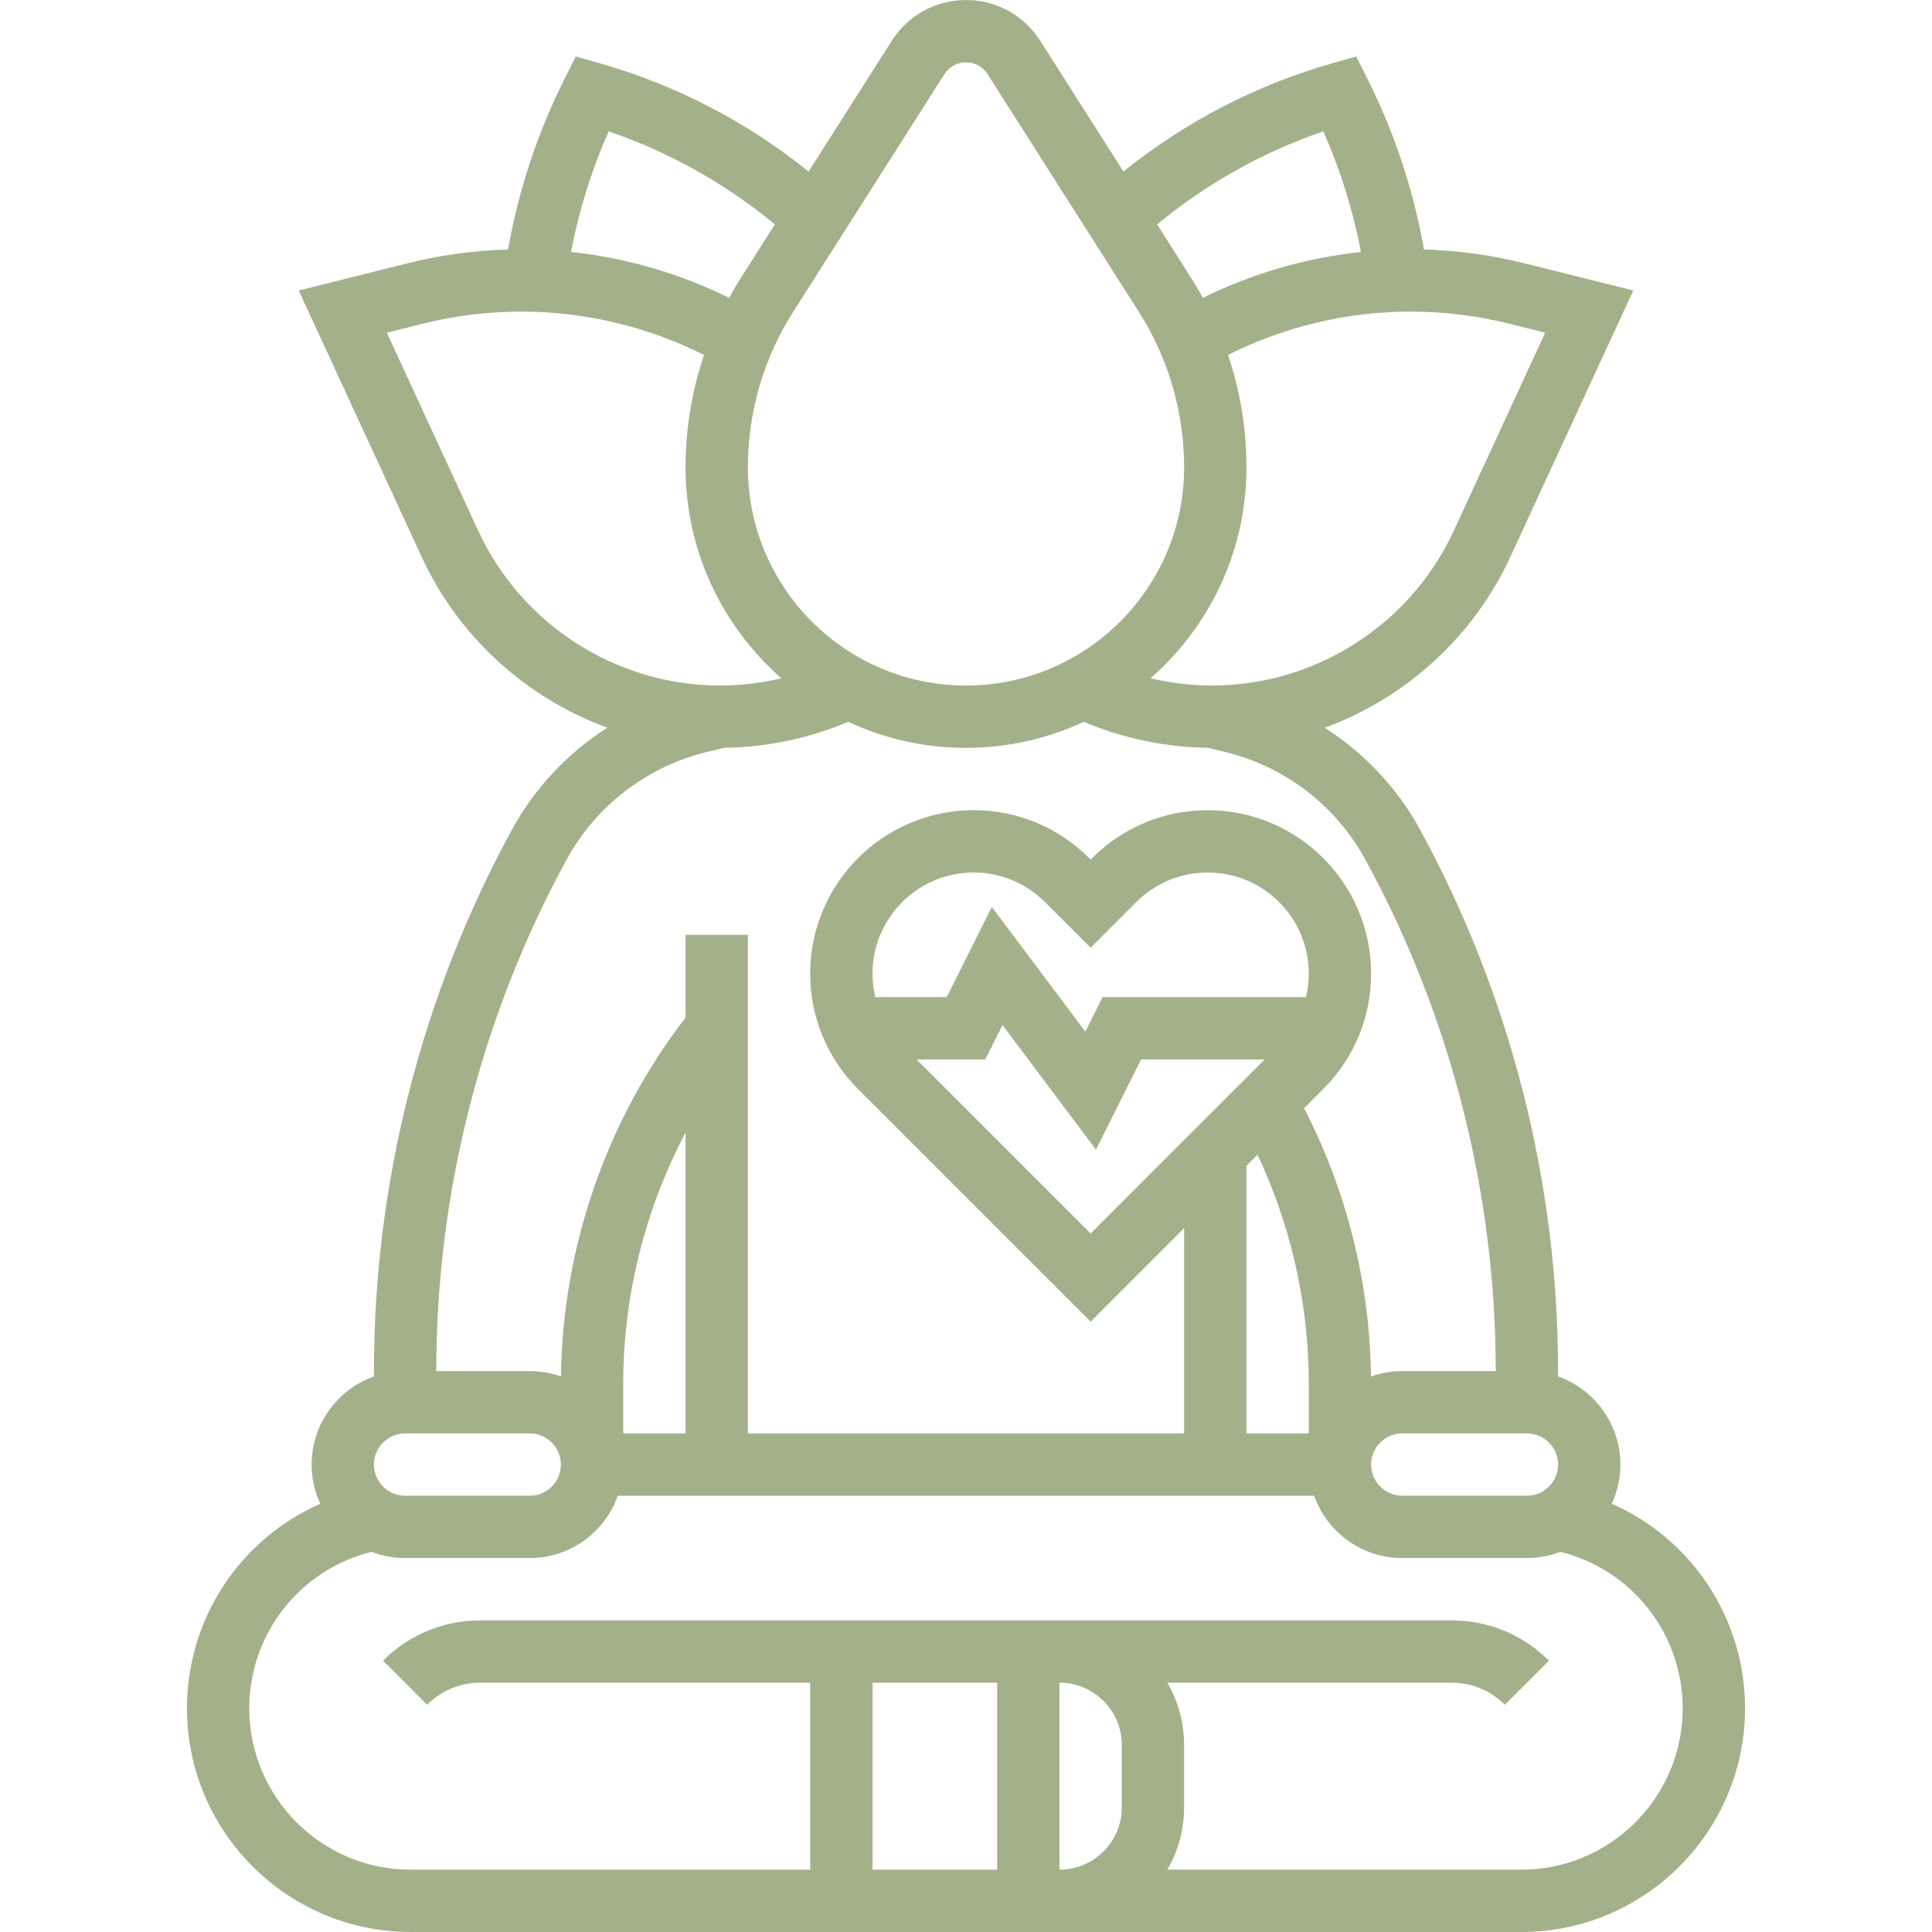 <svg width="85" height="85" viewBox="0 0 85 85" fill="none" xmlns="http://www.w3.org/2000/svg">
<path d="M70.911 66.158C71.154 65.633 71.291 65.05 71.291 64.435C71.291 62.648 70.145 61.124 68.549 60.558V60.311C68.549 52.017 66.45 43.785 62.478 36.504C61.474 34.663 60.019 33.127 58.282 32.017C61.832 30.713 64.814 28.043 66.448 24.502L71.858 12.781L67.07 11.584C65.623 11.222 64.139 11.019 62.648 10.977C62.191 8.377 61.362 5.867 60.178 3.5L59.669 2.482L58.575 2.795C55.251 3.745 52.119 5.376 49.426 7.547L45.764 1.792C45.05 0.67 43.831 0 42.501 0C41.171 0 39.951 0.67 39.237 1.792L35.575 7.547C32.882 5.376 29.75 3.744 26.425 2.795L25.331 2.482L24.823 3.5C23.639 5.868 22.81 8.378 22.352 10.976C20.862 11.019 19.378 11.222 17.931 11.583L13.143 12.781L18.552 24.501C20.186 28.043 23.169 30.713 26.718 32.017C24.981 33.127 23.527 34.662 22.522 36.504C18.551 43.785 16.452 52.018 16.452 60.312V60.558C14.856 61.124 13.71 62.648 13.71 64.435C13.71 65.05 13.847 65.634 14.09 66.159C10.569 67.709 8.226 71.206 8.226 75.16C8.226 80.585 12.64 84.999 18.066 84.999H66.935C72.361 84.999 76.775 80.585 76.775 75.16C76.775 71.206 74.432 67.708 70.911 66.158L70.911 66.158ZM38.387 42.832C38.387 40.381 40.382 38.386 42.833 38.386C44.021 38.386 45.137 38.849 45.977 39.688L47.984 41.696L49.992 39.689C50.831 38.849 51.948 38.387 53.136 38.387C55.587 38.386 57.581 40.381 57.581 42.832C57.581 43.186 57.539 43.534 57.459 43.87H48.508L47.75 45.386L43.637 39.902L41.653 43.87H38.51C38.43 43.534 38.387 43.186 38.387 42.832H38.387ZM43.348 46.612L44.105 45.097L48.218 50.581L50.202 46.612H55.642L47.984 54.27L40.326 46.612H43.348ZM55.327 50.805C56.804 53.947 57.581 57.393 57.581 60.875V63.064H54.839V51.293L55.327 50.805ZM61.694 63.064H67.178C67.934 63.064 68.549 63.679 68.549 64.435C68.549 65.191 67.934 65.806 67.178 65.806H61.694C60.938 65.806 60.323 65.191 60.323 64.435C60.323 63.679 60.938 63.064 61.694 63.064ZM67.981 14.638L63.959 23.353C62.05 27.489 57.873 30.161 53.318 30.161C52.413 30.161 51.505 30.051 50.621 29.842C53.204 27.579 54.839 24.26 54.839 20.564C54.839 18.87 54.562 17.201 54.027 15.616C56.515 14.366 59.27 13.709 62.063 13.709C63.526 13.709 64.986 13.889 66.404 14.243L67.981 14.638ZM58.221 5.778C58.975 7.481 59.527 9.258 59.877 11.086C57.461 11.344 55.105 12.026 52.923 13.104C52.763 12.813 52.595 12.527 52.416 12.245L50.908 9.875C53.071 8.083 55.564 6.686 58.221 5.778H58.221ZM41.55 3.263C41.757 2.937 42.113 2.742 42.5 2.742C42.887 2.742 43.243 2.937 43.45 3.263L50.103 13.717C51.407 15.768 52.097 18.135 52.097 20.564C52.097 25.856 47.792 30.161 42.5 30.161C37.209 30.161 32.904 25.856 32.904 20.564C32.904 18.135 33.593 15.768 34.898 13.718L41.55 3.263ZM26.779 5.778C29.436 6.686 31.93 8.083 34.092 9.875L32.583 12.245C32.404 12.526 32.236 12.813 32.077 13.104C29.895 12.026 27.539 11.343 25.122 11.085C25.473 9.258 26.025 7.481 26.779 5.778H26.779ZM21.041 23.353L17.019 14.638L18.596 14.243C20.014 13.889 21.474 13.709 22.936 13.709C25.73 13.709 28.485 14.366 30.973 15.615C30.439 17.201 30.161 18.87 30.161 20.564C30.161 24.26 31.797 27.578 34.379 29.842C33.495 30.051 32.587 30.161 31.682 30.161C27.127 30.161 22.95 27.488 21.042 23.353L21.041 23.353ZM24.929 37.817C26.221 35.449 28.464 33.726 31.085 33.088L31.857 32.9C33.724 32.877 35.595 32.485 37.317 31.757C38.894 32.491 40.649 32.903 42.5 32.903C44.35 32.903 46.105 32.49 47.682 31.758C49.404 32.485 51.275 32.877 53.143 32.9L53.915 33.088C56.535 33.726 58.779 35.449 60.07 37.817C63.823 44.697 65.806 52.475 65.806 60.312V60.322H61.693C61.211 60.322 60.747 60.407 60.317 60.56C60.268 56.454 59.256 52.402 57.374 48.757L58.217 47.914C59.575 46.556 60.322 44.752 60.322 42.832C60.322 38.869 57.098 35.645 53.135 35.645C51.215 35.645 49.411 36.392 48.053 37.75L47.984 37.819L47.915 37.75C46.558 36.392 44.753 35.645 42.833 35.645C38.869 35.645 35.645 38.869 35.645 42.832C35.645 44.752 36.393 46.557 37.75 47.914L47.984 58.148L52.097 54.035V63.064H32.903V41.129H30.161V44.769C26.686 49.283 24.75 54.86 24.68 60.559C24.25 60.406 23.788 60.322 23.306 60.322H19.194V60.311C19.194 52.475 21.177 44.696 24.929 37.817L24.929 37.817ZM30.161 63.064H27.419V60.875C27.419 57.019 28.375 53.216 30.161 49.829V63.064ZM17.823 63.064H23.306C24.062 63.064 24.677 63.679 24.677 64.435C24.677 65.191 24.062 65.806 23.306 65.806L17.823 65.806C17.067 65.806 16.451 65.191 16.451 64.435C16.451 63.679 17.067 63.064 17.823 63.064ZM43.871 74.032V82.258H38.387V74.032H43.871ZM49.355 76.774V79.516C49.355 81.028 48.124 82.258 46.612 82.258V74.032C48.124 74.032 49.355 75.262 49.355 76.774V76.774ZM66.934 82.258H51.358C51.827 81.451 52.096 80.514 52.096 79.516V76.774C52.096 75.775 51.827 74.839 51.358 74.032H63.867C64.751 74.032 65.582 74.376 66.207 75.001L68.146 73.063C67.003 71.919 65.483 71.29 63.867 71.29L21.131 71.29C19.515 71.29 17.995 71.92 16.852 73.063L18.791 75.002C19.416 74.377 20.247 74.032 21.131 74.032H35.644V82.258H18.065C14.151 82.258 10.967 79.074 10.967 75.16C10.967 71.897 13.178 69.066 16.344 68.275L16.347 68.274C16.805 68.45 17.302 68.548 17.822 68.548H23.306C25.093 68.548 26.617 67.402 27.183 65.806H57.815C58.382 67.402 59.905 68.548 61.692 68.548H67.176C67.696 68.548 68.193 68.45 68.651 68.274L68.655 68.275C71.821 69.066 74.031 71.897 74.031 75.16C74.031 79.074 70.847 82.258 66.934 82.258L66.934 82.258Z" fill="#A3B18A"/>
</svg>
